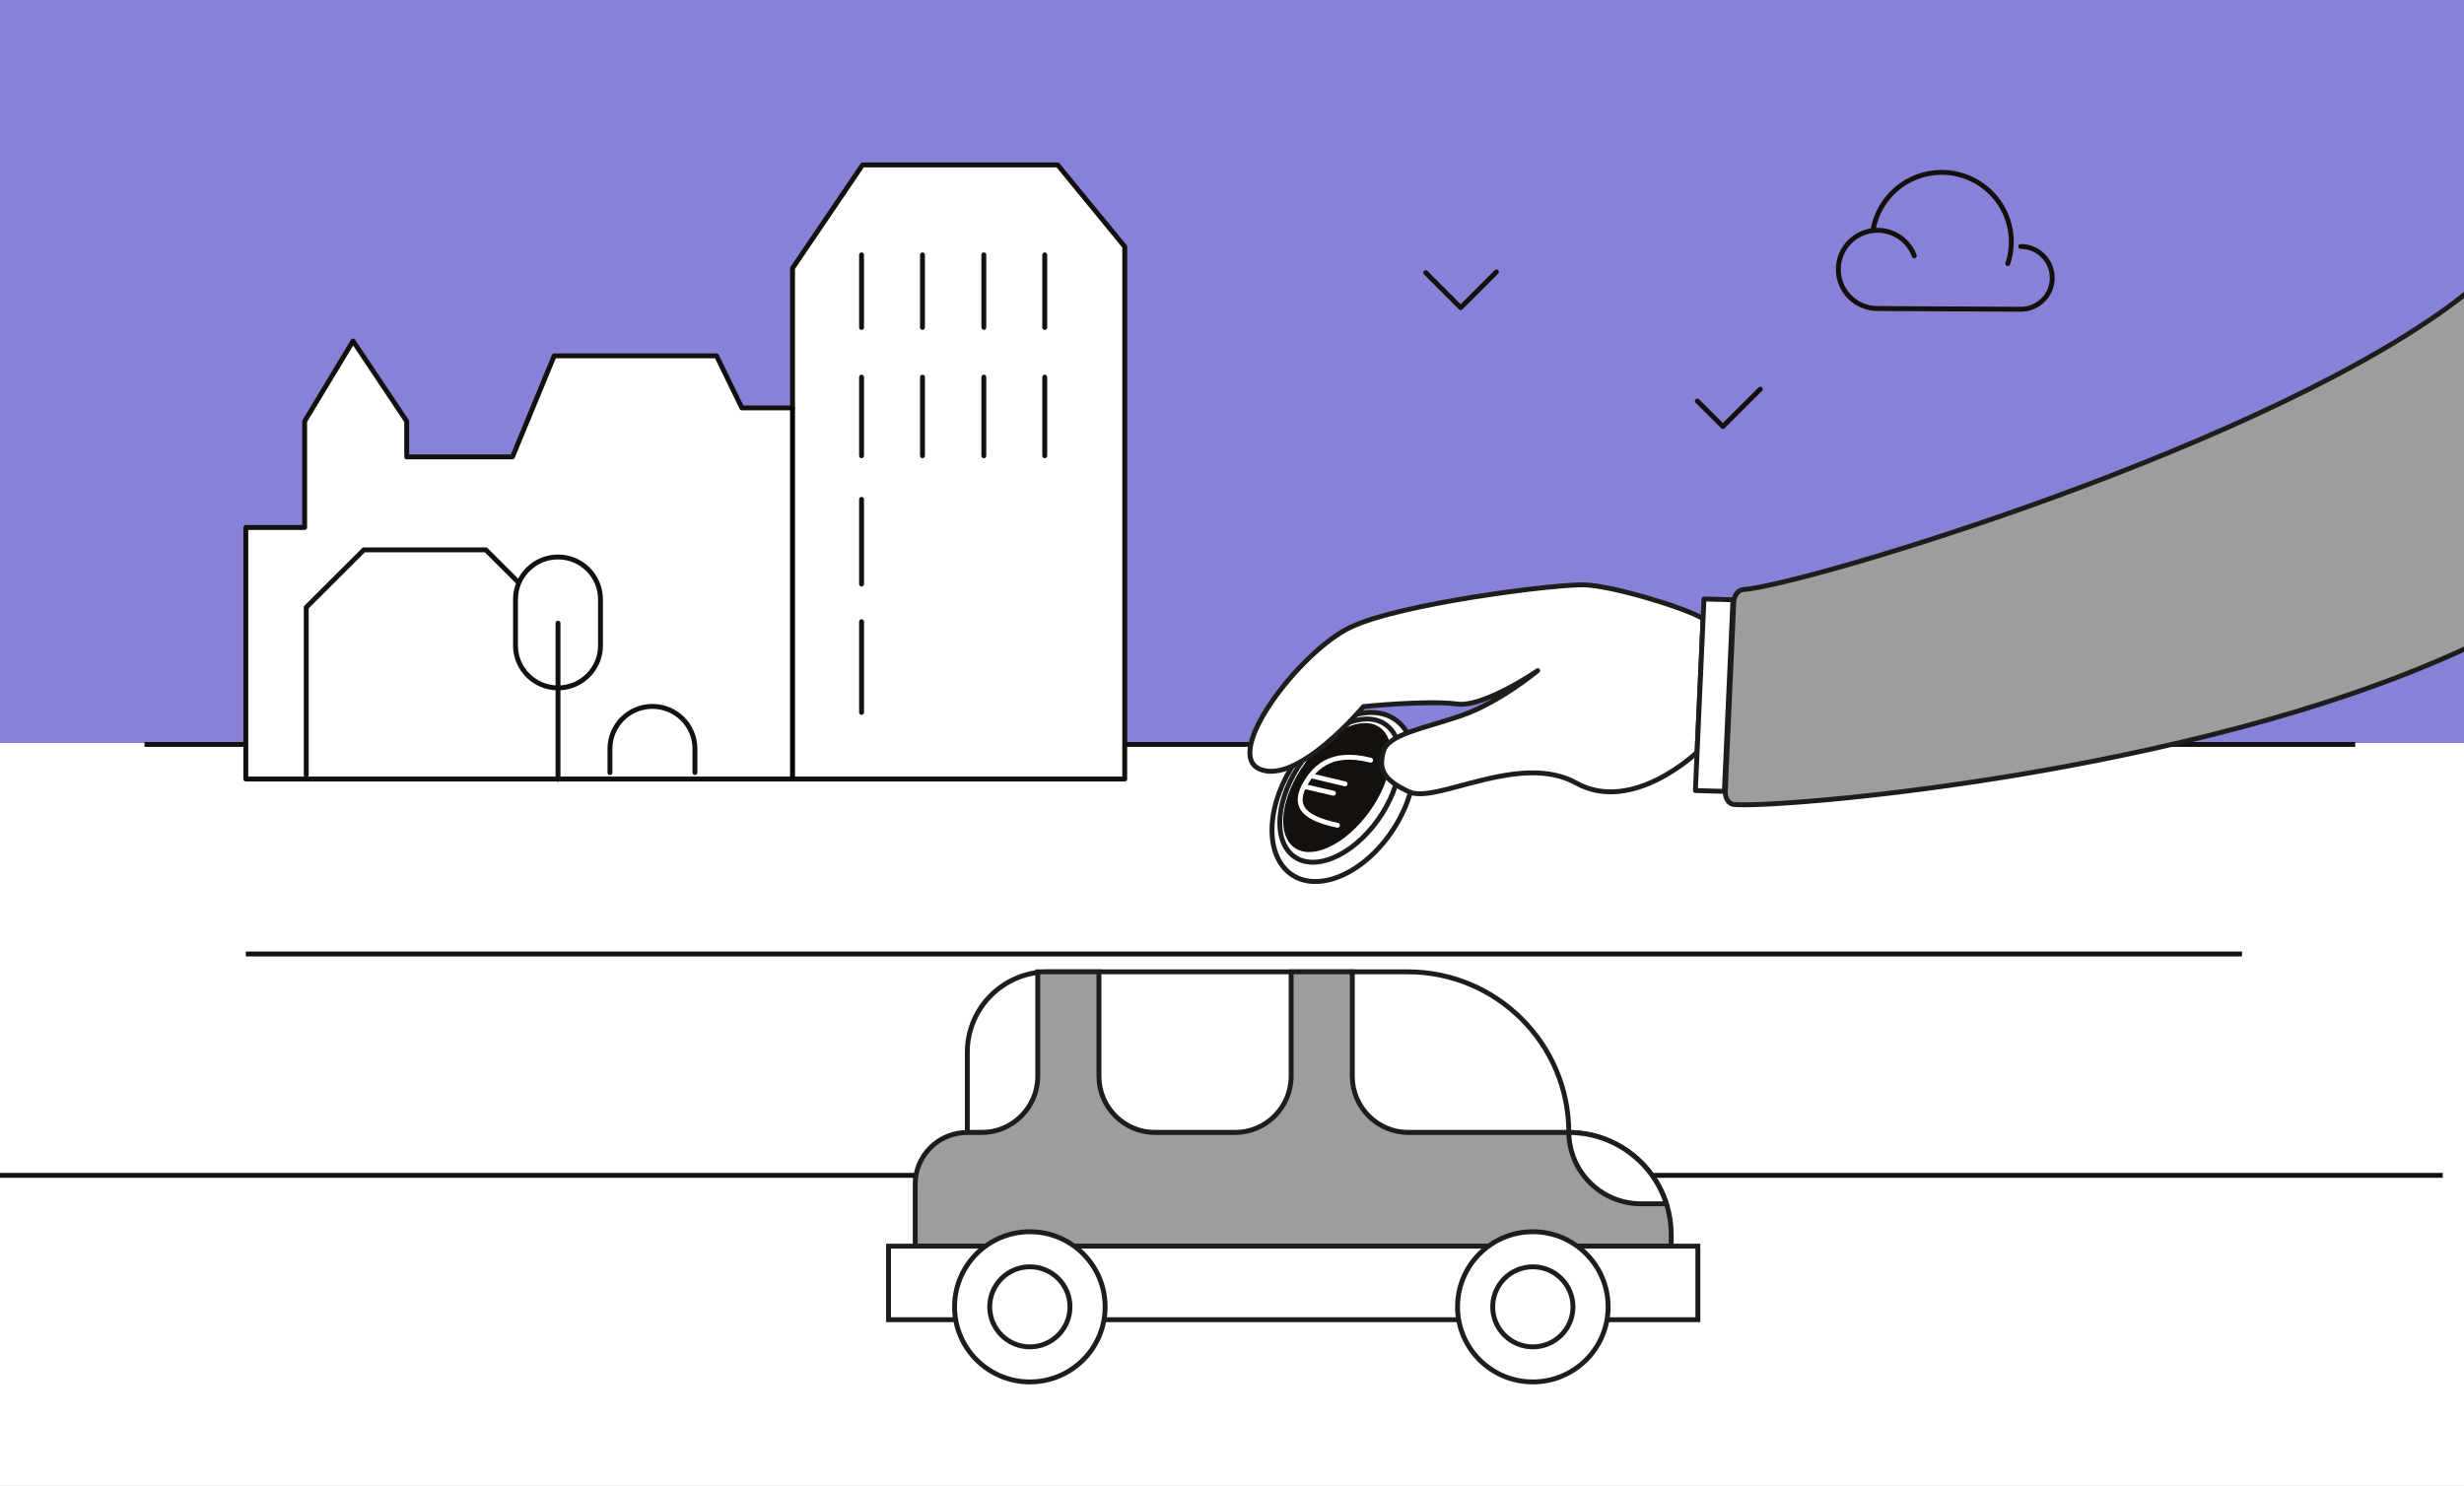 <svg width="252" height="152" viewBox="0 0 252 152" fill="none" xmlns="http://www.w3.org/2000/svg">
<rect x="0" y="0" width="252" height="152" fill="#333333" stroke="none"/>
<g clip-path="url(#clip0_511_10742)">
<rect width="252" height="152" fill="white"/>
<path d="M0 0H252.102V76H0V0Z" fill="#8782D7"/>
<path d="M229.299 97.584L25.139 97.584" stroke="#13100D" stroke-width="0.5" stroke-miterlimit="10"/>
<path d="M240.878 76.15L14.779 76.15" stroke="#13100D" stroke-width="0.5" stroke-miterlimit="10"/>
<path d="M0 120.23H249.822" stroke="#13100D" stroke-width="0.5" stroke-miterlimit="10"/>
<path d="M115.03 25.231V79.688H25.139V53.959H31.157V43.091L36.109 34.883L41.594 43.091V46.739H52.411L56.677 36.403H73.284L75.874 41.723H81.055V27.435L88.215 16.871H108.174L115.03 25.231Z" fill="white" stroke="#13100D" stroke-width="0.5" stroke-linecap="round" stroke-linejoin="round"/>
<path d="M88.114 26.07V33.495" stroke="#13100D" stroke-width="0.5" stroke-linecap="round" stroke-linejoin="round"/>
<path d="M71.073 79.026V76.594C71.073 74.2 69.127 72.258 66.727 72.258C64.326 72.258 62.381 74.201 62.381 76.594V79.026" stroke="#13100D" stroke-width="0.5" stroke-linecap="round" stroke-linejoin="round"/>
<path d="M52.722 66.031C52.722 68.426 54.669 70.367 57.069 70.367C59.469 70.367 61.415 68.425 61.415 66.031V61.312C61.415 58.917 59.469 56.975 57.069 56.975C54.668 56.975 52.722 58.917 52.722 61.312V66.031Z" stroke="#13100D" stroke-width="0.5" stroke-linecap="round" stroke-linejoin="round"/>
<path d="M57.069 63.742V79.721" stroke="#13100D" stroke-width="0.5" stroke-linecap="round" stroke-linejoin="round"/>
<path d="M94.344 26.07V33.495" stroke="#13100D" stroke-width="0.5" stroke-linecap="round" stroke-linejoin="round"/>
<path d="M88.114 38.578V46.621" stroke="#13100D" stroke-width="0.5" stroke-linecap="round" stroke-linejoin="round"/>
<path d="M94.344 38.578V46.621" stroke="#13100D" stroke-width="0.5" stroke-linecap="round" stroke-linejoin="round"/>
<path d="M100.619 26.07V33.495" stroke="#13100D" stroke-width="0.5" stroke-linecap="round" stroke-linejoin="round"/>
<path d="M106.849 26.07V33.495" stroke="#13100D" stroke-width="0.5" stroke-linecap="round" stroke-linejoin="round"/>
<path d="M100.619 38.578V46.621" stroke="#13100D" stroke-width="0.5" stroke-linecap="round" stroke-linejoin="round"/>
<path d="M106.849 38.578V46.621" stroke="#13100D" stroke-width="0.5" stroke-linecap="round" stroke-linejoin="round"/>
<path d="M88.114 51.084V59.746" stroke="#13100D" stroke-width="0.5" stroke-linecap="round" stroke-linejoin="round"/>
<path d="M88.114 63.592V72.872" stroke="#13100D" stroke-width="0.5" stroke-linecap="round" stroke-linejoin="round"/>
<path d="M81.054 41.647V79.647" stroke="black" stroke-width="0.5"/>
<path d="M52.984 59.535L49.689 56.248H37.21L31.319 62.126V79.271" stroke="#13100D" stroke-width="0.5" stroke-linecap="round" stroke-linejoin="round"/>
<path d="M191.554 23.556C192.118 20.194 195.049 17.631 198.579 17.631C202.513 17.631 205.701 20.813 205.701 24.738C205.701 25.516 205.576 26.265 205.344 26.968" stroke="#13100D" stroke-width="0.5" stroke-linecap="round" stroke-linejoin="round"/>
<path d="M206.671 25.211C208.448 25.211 209.889 26.649 209.889 28.423C209.889 30.197 208.448 31.635 206.671 31.635L192.021 31.56C189.805 31.56 188.01 29.769 188.01 27.558C188.01 25.348 189.805 23.557 192.021 23.557C193.748 23.557 195.221 24.647 195.785 26.175" stroke="#13100D" stroke-width="0.5" stroke-linecap="round" stroke-linejoin="round"/>
<path d="M173.596 41.022L176.205 43.624L180.031 39.807" stroke="#13100D" stroke-width="0.5" stroke-linecap="round" stroke-linejoin="round"/>
<path d="M153.046 27.814L149.388 31.471L145.807 27.89" stroke="#13100D" stroke-width="0.5" stroke-linecap="round" stroke-linejoin="round"/>
<path d="M133.159 77.004C129.876 81.072 129.107 86.396 131.44 88.894C133.773 91.393 138.326 90.122 141.609 86.054C144.892 81.986 145.662 76.663 143.328 74.163C140.995 71.664 136.443 72.936 133.159 77.004Z" fill="white" stroke="#1D1D1B" stroke-width="0.5" stroke-miterlimit="10"/>
<path d="M133.645 77.237C130.812 80.746 130.036 85.22 131.913 87.23C133.789 89.239 137.605 88.022 140.437 84.513C143.27 81.004 144.044 76.529 142.169 74.52C140.293 72.51 136.477 73.727 133.645 77.237Z" fill="white" stroke="#1D1D1B" stroke-width="0.5" stroke-miterlimit="10"/>
<path d="M133.895 77.503C131.29 80.73 130.457 84.715 132.034 86.404C133.611 88.093 137 86.845 139.604 83.618C142.209 80.392 143.042 76.406 141.465 74.718C139.888 73.029 136.499 74.277 133.894 77.503H133.895Z" fill="#13100D"/>
<path d="M173.568 76.948C173.568 76.948 166.958 83.302 161.2 80.096C155.44 76.889 146.855 82.252 144.13 81.005C141.404 79.757 140.994 78.652 141.485 76.868C141.976 75.083 145.628 74.532 149.511 73.181C153.333 71.851 157.142 68.702 157.261 68.604C157.264 68.603 157.265 68.602 157.265 68.602L157.261 68.604C157.107 68.709 151.729 72.375 149.026 72.015C145.943 71.607 139.44 72.278 139.44 72.278C139.44 72.278 132.718 80.324 128.849 78.68C124.98 77.037 132.996 66.603 138.112 64.166C143.228 61.728 159.015 59.741 162.035 59.825C164.828 59.901 172.323 62.146 174.179 63.286L173.566 76.946L173.568 76.948Z" fill="white"/>
<path d="M157.261 68.604C157.142 68.702 153.333 71.851 149.511 73.181C145.628 74.532 141.976 75.083 141.485 76.868C140.994 78.652 141.404 79.757 144.13 81.005C146.855 82.252 155.44 76.889 161.2 80.096C166.958 83.302 173.568 76.948 173.568 76.948L173.566 76.946L174.179 63.286C172.323 62.146 164.828 59.901 162.035 59.825C159.015 59.741 143.228 61.728 138.112 64.166C132.996 66.603 124.98 77.037 128.849 78.68C132.718 80.324 139.44 72.278 139.44 72.278C139.44 72.278 145.943 71.607 149.026 72.015C151.729 72.375 157.107 68.709 157.261 68.604ZM157.261 68.604C157.264 68.603 157.265 68.602 157.265 68.602L157.261 68.604Z" stroke="#1D1D1B" stroke-width="0.5" stroke-linecap="round" stroke-linejoin="round"/>
<path d="M176.355 80.949L173.391 80.868L174.271 61.272L177.235 61.353L176.355 80.949Z" fill="white" stroke="#1D1D1B" stroke-width="0.5" stroke-linecap="round" stroke-linejoin="round"/>
<path d="M252.305 29.943C233.009 45.347 184.39 59.908 178.281 60.308C177.768 60.342 177.347 60.915 177.315 61.62L176.448 80.924C176.417 81.63 176.788 82.227 177.298 82.286C181.14 82.738 223.999 79.44 252.305 66.271C252.305 54.209 252.305 42.006 252.305 29.943Z" fill="#9D9D9C" stroke="#1D1D1B" stroke-width="0.5" stroke-miterlimit="10"/>
<path d="M140.175 77.757C135.867 76.668 134.253 78.769 133.353 80.443C132.24 82.647 133.615 83.738 136.783 84.416" stroke="white" stroke-width="0.5" stroke-miterlimit="10" stroke-linecap="round"/>
<path d="M134.097 79.361L137.562 80.182" stroke="white" stroke-width="0.5" stroke-miterlimit="10" stroke-linecap="round"/>
<path d="M133.352 80.443L136.376 81.141" stroke="white" stroke-width="0.5" stroke-miterlimit="10" stroke-linecap="round"/>
<path d="M107.173 99.41H143.972C153.064 99.41 160.446 106.775 160.446 115.847H98.931V107.634C98.931 103.095 102.625 99.41 107.173 99.41Z" fill="white" stroke="#1D1D1B" stroke-width="0.5" stroke-miterlimit="10"/>
<path d="M170.919 126.315V127.473H93.599V121.144C93.599 118.218 95.976 115.845 98.91 115.845H100.373C103.555 115.845 106.135 113.272 106.135 110.097V99.408H112.394V110.097C112.394 113.271 114.973 115.845 118.155 115.845H126.285C129.466 115.845 132.046 113.272 132.046 110.097V99.408H138.304V110.097C138.304 113.271 140.883 115.845 144.065 115.845H160.428C166.223 115.845 170.921 120.532 170.921 126.315H170.919Z" fill="#9D9D9C" stroke="#1D1D1B" stroke-width="0.5" stroke-miterlimit="10"/>
<path d="M170.425 123.139H167.842C163.784 123.139 160.491 119.882 160.448 115.846C165.124 115.855 169.081 118.916 170.425 123.139Z" fill="white" stroke="#1D1D1B" stroke-width="0.5" stroke-miterlimit="10"/>
<path d="M160.448 115.846C160.448 115.819 160.448 115.79 160.448 115.762" stroke="#1D1D1B" stroke-width="0.5" stroke-miterlimit="10"/>
<path d="M173.646 127.473H90.872V134.995H173.646V127.473Z" fill="white" stroke="#1D1D1B" stroke-width="0.5" stroke-miterlimit="10"/>
<path d="M156.768 141.36C161.02 141.36 164.468 137.921 164.468 133.678C164.468 129.435 161.02 125.996 156.768 125.996C152.516 125.996 149.068 129.435 149.068 133.678C149.068 137.921 152.516 141.36 156.768 141.36Z" fill="white" stroke="#1D1D1B" stroke-width="0.5" stroke-miterlimit="10"/>
<path d="M156.768 137.773C159.035 137.773 160.872 135.94 160.872 133.678C160.872 131.417 159.035 129.584 156.768 129.584C154.502 129.584 152.664 131.417 152.664 133.678C152.664 135.94 154.502 137.773 156.768 137.773Z" fill="white" stroke="#1D1D1B" stroke-width="0.5" stroke-miterlimit="10"/>
<path d="M105.326 141.36C109.578 141.36 113.026 137.921 113.026 133.678C113.026 129.435 109.578 125.996 105.326 125.996C101.074 125.996 97.626 129.435 97.626 133.678C97.626 137.921 101.074 141.36 105.326 141.36Z" fill="white" stroke="#1D1D1B" stroke-width="0.5" stroke-miterlimit="10"/>
<path d="M105.326 137.773C107.592 137.773 109.43 135.94 109.43 133.678C109.43 131.417 107.592 129.584 105.326 129.584C103.059 129.584 101.222 131.417 101.222 133.678C101.222 135.94 103.059 137.773 105.326 137.773Z" fill="white" stroke="#1D1D1B" stroke-width="0.5" stroke-miterlimit="10"/>
</g>
<defs>
<clipPath id="clip0_511_10742">
<rect width="252" height="152" fill="white"/>
</clipPath>
</defs>
</svg>
